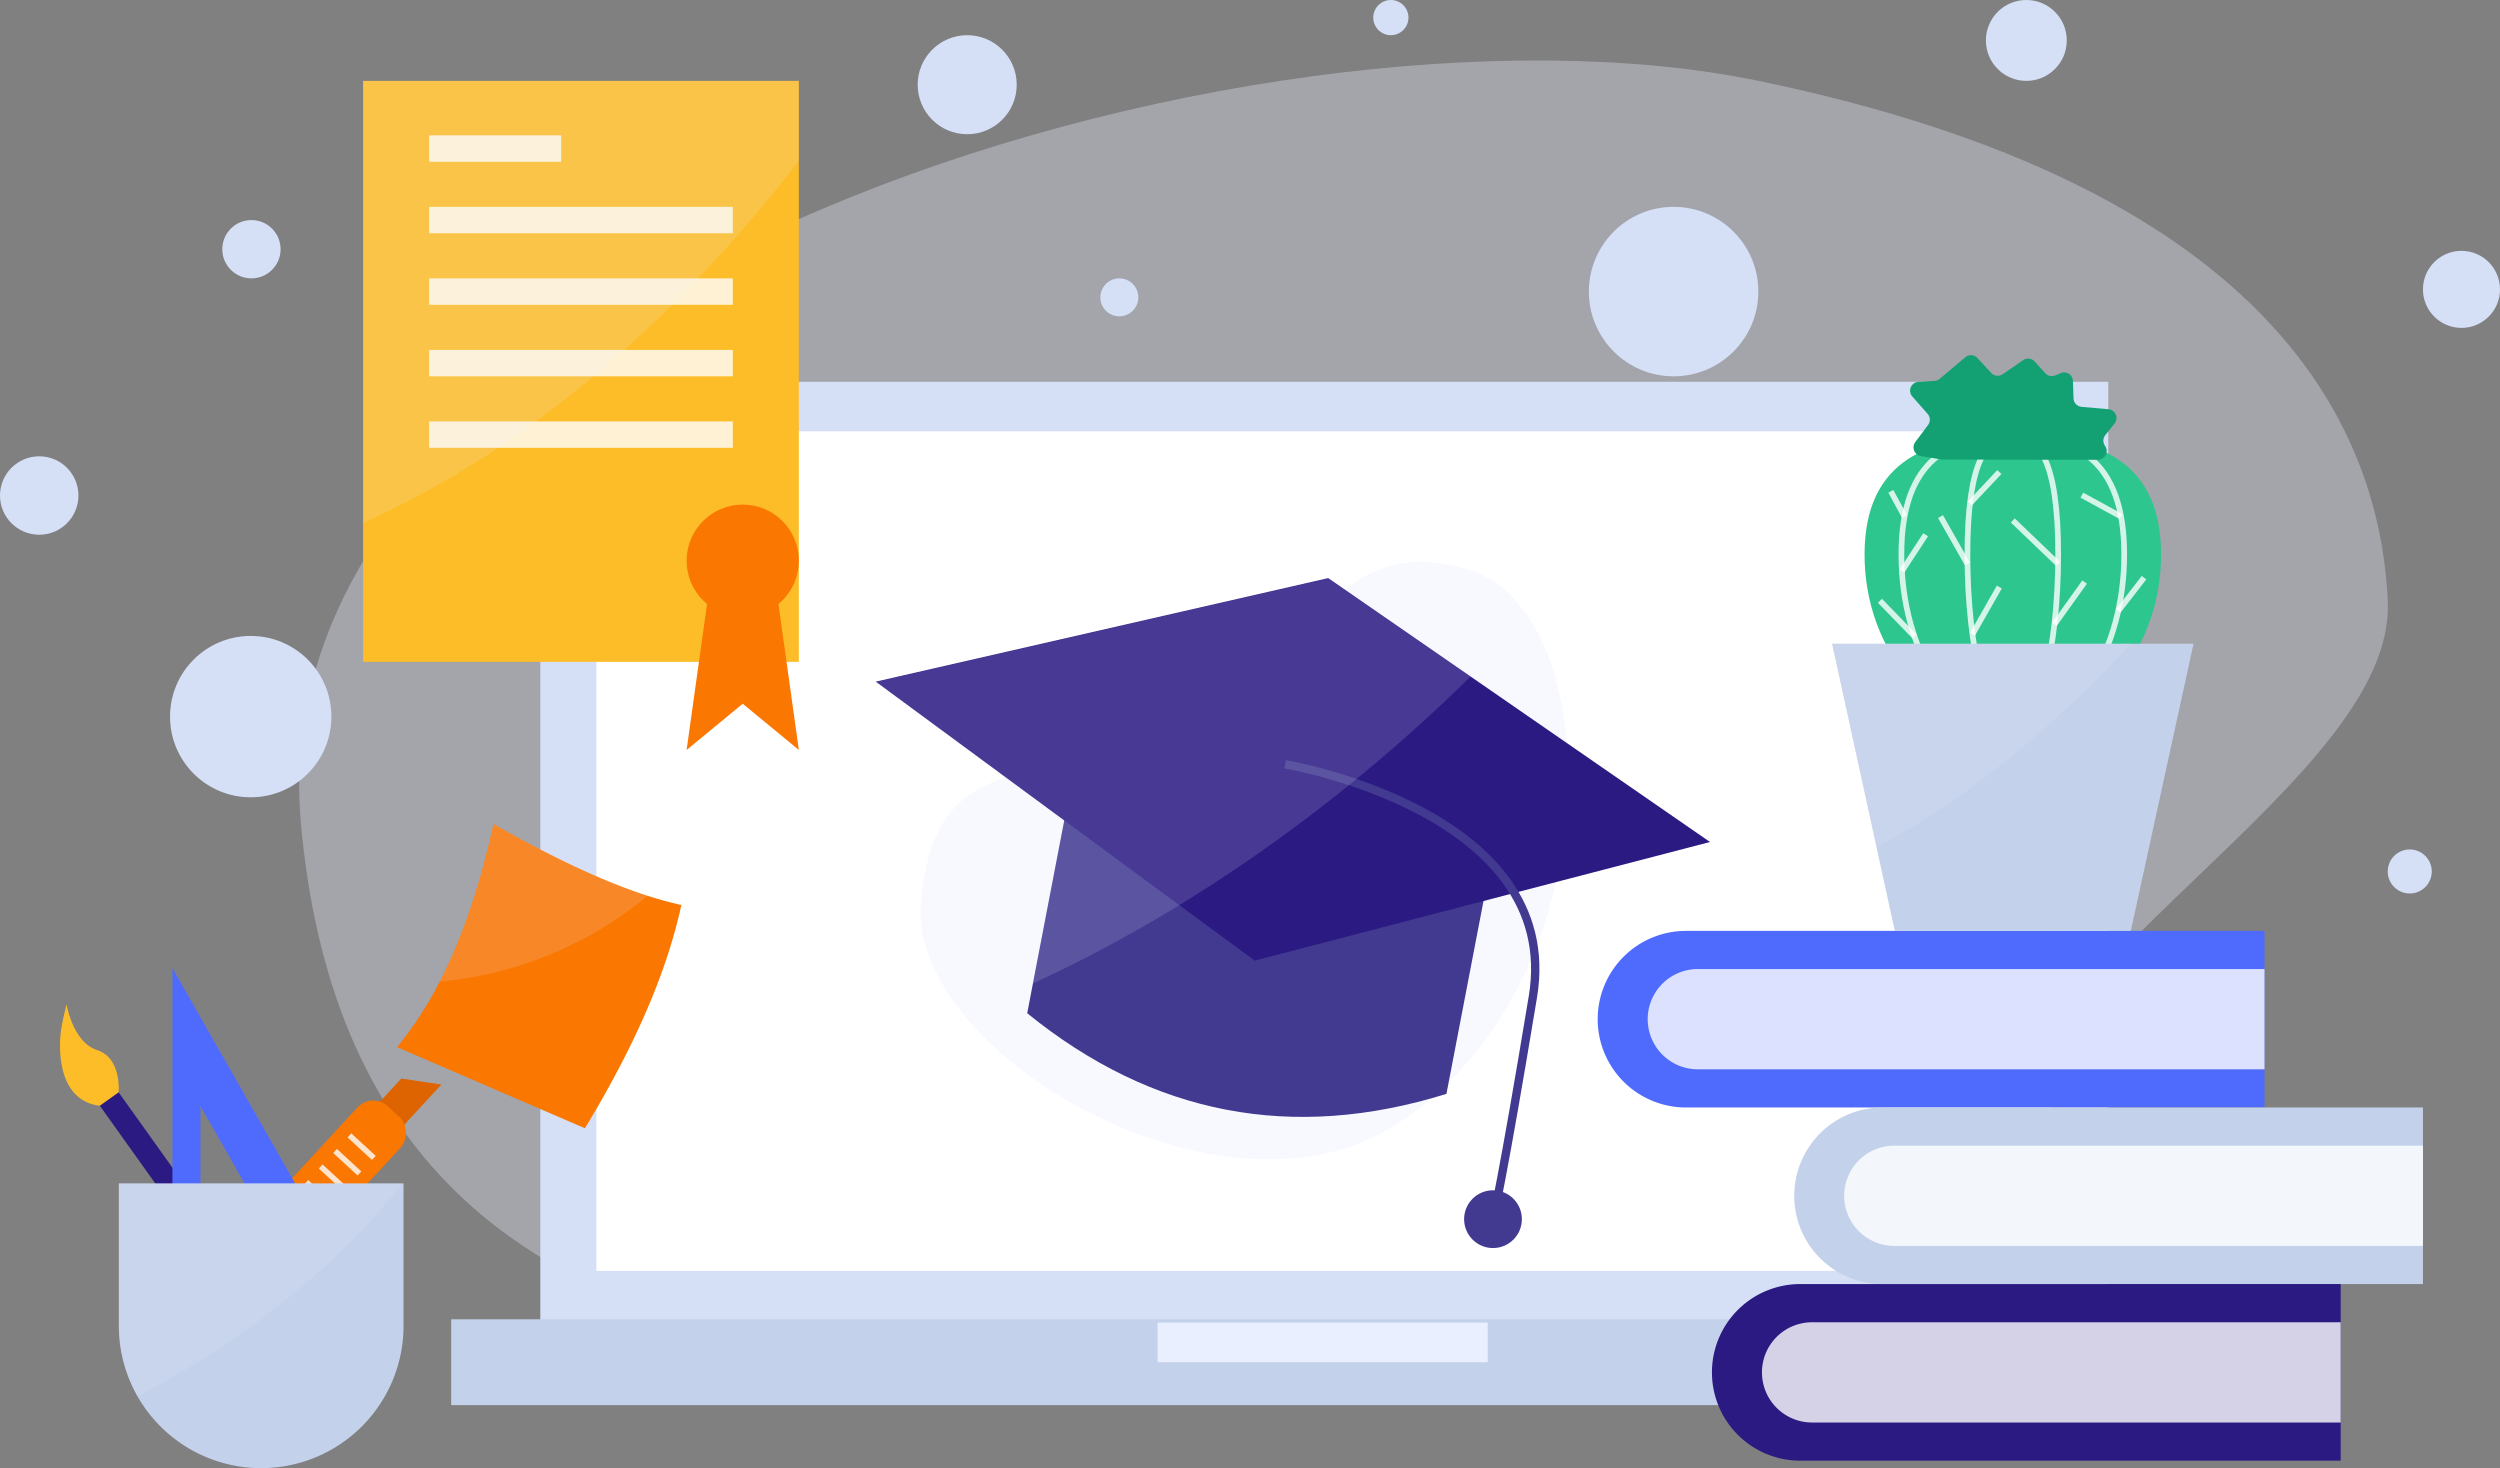 <svg xmlns="http://www.w3.org/2000/svg" width="597.618" height="350.953" viewBox="0 0 597.618 350.953">
  <rect x="0" y="0" width="597.618" height="350.953" fill="#808080" stroke="none"/>
  <g id="_3" data-name="3" transform="translate(0)">
    <rect id="Rectangle_201" data-name="Rectangle 201" width="5.524" height="62.307" transform="matrix(0.814, -0.581, 0.581, 0.814, 20.879, 260.142)" fill="#2b1a82"/>
    <path id="Path_1317" data-name="Path 1317" d="M139.724,588.363s-2.43,16.279,9.3,17.771l4.49-3.212s.789-8.167-5.105-10.093-7.315-10.929-7.315-10.929A53.982,53.982,0,0,0,139.724,588.363Z" transform="translate(-125.166 -341.8)" fill="#fdbd28"/>
    <path id="Path_1318" data-name="Path 1318" d="M429.256,609.556c-91.536-.979-205.032-.71-216.869-131.109S440.572,275.963,560.775,300.82s148.351,80.717,150.458,124.2S617.9,513.143,611.956,567.347,457.64,609.863,429.256,609.556Z" transform="translate(-140.445 -281.495)" fill="#e9efff" opacity="0.34"/>
    <path id="Path_1319" data-name="Path 1319" d="M236.477,620.323l-5.887-5.437L240.3,604.36l9.588,1.428Z" transform="translate(-144.373 -346.537)" fill="#dd6400"/>
    <rect id="Rectangle_202" data-name="Rectangle 202" width="14.093" height="46.809" rx="5.08" transform="matrix(0.735, 0.678, -0.678, 0.735, 88.912, 260.977)" fill="#fa7701"/>
    <rect id="Rectangle_203" data-name="Rectangle 203" width="7.938" height="1.326" transform="matrix(0.735, 0.678, -0.678, 0.735, 83.978, 270.924)" fill="#fff" opacity="0.8"/>
    <rect id="Rectangle_204" data-name="Rectangle 204" width="7.938" height="1.326" transform="matrix(0.735, 0.678, -0.678, 0.735, 80.545, 274.641)" fill="#fff" opacity="0.8"/>
    <rect id="Rectangle_205" data-name="Rectangle 205" width="7.938" height="1.326" transform="matrix(0.735, 0.678, -0.678, 0.735, 77.112, 278.359)" fill="#fff" opacity="0.8"/>
    <rect id="Rectangle_206" data-name="Rectangle 206" width="7.938" height="1.326" transform="matrix(0.735, 0.678, -0.678, 0.735, 73.681, 282.083)" fill="#fff" opacity="0.8"/>
    <rect id="Rectangle_207" data-name="Rectangle 207" width="7.938" height="1.326" transform="matrix(0.735, 0.678, -0.678, 0.735, 70.253, 285.806)" fill="#fff" opacity="0.8"/>
    <path id="Path_1320" data-name="Path 1320" d="M216.385,646.042h-12.1l-24.02-42.154v42.154H173.56V570.88Z" transform="translate(-132.345 -339.476)" fill="#4f6bfd"/>
    <rect id="Rectangle_208" data-name="Rectangle 208" width="374.823" height="234.363" transform="translate(129.16 91.267)" fill="#d5e0f7"/>
    <rect id="Rectangle_209" data-name="Rectangle 209" width="347.994" height="200.692" transform="translate(142.575 103.104)" fill="#fff"/>
    <rect id="Rectangle_210" data-name="Rectangle 210" width="416.645" height="20.517" transform="translate(107.854 315.372)" fill="#c3d1ea"/>
    <rect id="Rectangle_211" data-name="Rectangle 211" width="78.91" height="9.469" transform="translate(276.722 316.161)" fill="#e9efff"/>
    <rect id="Rectangle_212" data-name="Rectangle 212" width="104.161" height="138.882" transform="translate(86.801 19.333)" fill="#fdbd28"/>
    <rect id="Rectangle_213" data-name="Rectangle 213" width="31.564" height="6.313" transform="translate(102.583 32.353)" fill="#fff" opacity="0.8"/>
    <rect id="Rectangle_214" data-name="Rectangle 214" width="72.597" height="6.313" transform="translate(102.583 49.445)" fill="#fff" opacity="0.8"/>
    <rect id="Rectangle_215" data-name="Rectangle 215" width="72.597" height="6.313" transform="translate(102.583 66.545)" fill="#fff" opacity="0.8"/>
    <rect id="Rectangle_216" data-name="Rectangle 216" width="72.597" height="6.313" transform="translate(102.583 83.645)" fill="#fff" opacity="0.8"/>
    <rect id="Rectangle_217" data-name="Rectangle 217" width="72.597" height="6.313" transform="translate(102.583 100.737)" fill="#fff" opacity="0.8"/>
    <path id="Path_1321" data-name="Path 1321" d="M225.392,636.12v34.042a34.032,34.032,0,0,1-34.018,34.026h-.008a33.994,33.994,0,0,1-34.026-34.026V636.12Z" transform="translate(-128.925 -353.235)" fill="#c3d1ea"/>
    <path id="Path_1322" data-name="Path 1322" d="M757.055,438.028c0,22.955-15.869,41.562-35.446,41.562s-35.439-18.607-35.439-41.562,15.869-28.408,35.439-28.408S757.055,415.081,757.055,438.028Z" transform="translate(-240.454 -305.467)" fill="#2ec68f"/>
    <path id="Path_1323" data-name="Path 1323" d="M750.594,438.028c0,22.955-11.923,41.562-26.632,41.562s-26.632-18.607-26.632-41.562,11.923-28.408,26.632-28.408S750.594,415.081,750.594,438.028Z" transform="translate(-242.808 -305.467)" fill="none" stroke="#fff" stroke-miterlimit="10" stroke-width="1.36" opacity="0.8"/>
    <path id="Path_1324" data-name="Path 1324" d="M739.03,438.028c0,22.955-4.853,41.562-10.85,41.562s-10.85-18.607-10.85-41.562,4.861-28.408,10.85-28.408S739.03,415.081,739.03,438.028Z" transform="translate(-247.026 -305.467)" fill="none" stroke="#fff" stroke-miterlimit="10" stroke-width="1.36" opacity="0.8"/>
    <path id="Path_1325" data-name="Path 1325" d="M713.188,385.7l-6.139,5.169a2.13,2.13,0,0,1-1.231.5l-3.867.237a2.107,2.107,0,0,0-1.452,3.5l3.654,4.143a2.107,2.107,0,0,1,.11,2.659l-3.062,4.1a2.107,2.107,0,0,0,1.349,3.338l5.074.836h.339l36.883.055a2.107,2.107,0,0,0,1.712-3.338h0a2.123,2.123,0,0,1,.063-2.541l2.225-2.793a2.107,2.107,0,0,0-1.46-3.417l-6.431-.568a2.107,2.107,0,0,1-1.917-2.02l-.15-4.19a2.107,2.107,0,0,0-2.943-1.854l-1.294.552a2.1,2.1,0,0,1-2.367-.529l-2.517-2.793a2.107,2.107,0,0,0-2.754-.339l-4.924,3.377a2.123,2.123,0,0,1-2.738-.316l-3.267-3.543A2.115,2.115,0,0,0,713.188,385.7Z" transform="translate(-243.365 -300.323)" fill="#13a173"/>
    <line id="Line_121" data-name="Line 121" y1="7.962" x2="6.171" transform="translate(506.35 138.093)" fill="none" stroke="#fff" stroke-miterlimit="10" stroke-width="1.36" opacity="0.8"/>
    <line id="Line_122" data-name="Line 122" x1="9.367" y1="5.121" transform="translate(497.662 118.365)" fill="none" stroke="#fff" stroke-miterlimit="10" stroke-width="1.36" opacity="0.8"/>
    <line id="Line_123" data-name="Line 123" y1="10.1" x2="7.22" transform="translate(491.097 139.142)" fill="none" stroke="#fff" stroke-miterlimit="10" stroke-width="1.36" opacity="0.8"/>
    <line id="Line_124" data-name="Line 124" x1="10.834" y1="10.392" transform="translate(481.154 124.41)" fill="none" stroke="#fff" stroke-miterlimit="10" stroke-width="1.36" opacity="0.8"/>
    <line id="Line_125" data-name="Line 125" y1="11.292" x2="6.423" transform="translate(471.511 140.326)" fill="none" stroke="#fff" stroke-miterlimit="10" stroke-width="1.36" opacity="0.8"/>
    <line id="Line_126" data-name="Line 126" x1="6.439" y1="11.316" transform="translate(463.865 123.486)" fill="none" stroke="#fff" stroke-miterlimit="10" stroke-width="1.36" opacity="0.8"/>
    <line id="Line_127" data-name="Line 127" y1="7.473" x2="7.015" transform="translate(470.919 112.841)" fill="none" stroke="#fff" stroke-miterlimit="10" stroke-width="1.36" opacity="0.8"/>
    <line id="Line_128" data-name="Line 128" x1="8.262" y1="8.507" transform="translate(449.393 143.616)" fill="none" stroke="#fff" stroke-miterlimit="10" stroke-width="1.36" opacity="0.8"/>
    <line id="Line_129" data-name="Line 129" y1="8.68" x2="5.666" transform="translate(454.648 127.834)" fill="none" stroke="#fff" stroke-miterlimit="10" stroke-width="1.36" opacity="0.8"/>
    <line id="Line_130" data-name="Line 130" x1="3.283" y1="6.045" transform="translate(451.997 117.442)" fill="none" stroke="#fff" stroke-miterlimit="10" stroke-width="1.36" opacity="0.8"/>
    <path id="Path_1326" data-name="Path 1326" d="M626.438,559.63h138.29v42.217H626.438a21.108,21.108,0,0,1-21.109-21.108h0a21.108,21.108,0,0,1,21.108-21.108Z" transform="translate(-223.405 -337.103)" fill="#4f6bfd"/>
    <path id="Path_1327" data-name="Path 1327" d="M632.458,571.19H767.924v23.965H632.458a11.979,11.979,0,0,1-11.979-11.979h0A11.979,11.979,0,0,1,632.458,571.19Z" transform="translate(-226.6 -339.541)" fill="#fff" opacity="0.8"/>
    <path id="Path_1328" data-name="Path 1328" d="M762.737,472.63l-14.993,68.652H691.323l-4.372-20.027L676.33,472.63Z" transform="translate(-238.379 -318.755)" fill="#c3d1ea"/>
    <path id="Path_1329" data-name="Path 1329" d="M685.978,613.13H815.162v42.217H685.978a21.108,21.108,0,0,1-21.108-21.108h0A21.108,21.108,0,0,1,685.978,613.13Z" transform="translate(-235.962 -348.387)" fill="#c3d1ea"/>
    <path id="Path_1330" data-name="Path 1330" d="M691.994,624.69H818.353v23.965H691.994A11.979,11.979,0,0,1,680,636.676h0a11.979,11.979,0,0,1,11.994-11.986Z" transform="translate(-239.153 -350.825)" fill="#fff" opacity="0.8"/>
    <path id="Path_1331" data-name="Path 1331" d="M661.048,666.62H790.24v42.217H661.048a21.109,21.109,0,0,1-21.108-21.109h0a21.108,21.108,0,0,1,21.108-21.109Z" transform="translate(-230.704 -359.667)" fill="#2b1a82"/>
    <path id="Path_1332" data-name="Path 1332" d="M667.069,678.19H793.435v23.965H667.069a11.979,11.979,0,0,1-11.979-11.979h0a11.979,11.979,0,0,1,11.979-11.986Z" transform="translate(-233.9 -362.108)" fill="#fff" opacity="0.8"/>
    <path id="Path_1333" data-name="Path 1333" d="M309.575,546.615c-3.843,17.684-12.263,35.51-23.05,53.375l-44.916-19.4A87.426,87.426,0,0,0,251.8,564.93c5.524-10.74,9.738-23.428,12.862-37.68,13.359,7.6,25.8,13.6,36.859,17.171C304.3,545.289,306.979,546.038,309.575,546.615Z" transform="translate(-146.697 -330.275)" fill="#fa7701"/>
    <circle id="Ellipse_146" data-name="Ellipse 146" cx="19.286" cy="19.286" r="19.286" transform="translate(40.646 152.02)" fill="#d5e0f7"/>
    <circle id="Ellipse_147" data-name="Ellipse 147" cx="9.375" cy="9.375" r="9.375" transform="translate(0 109.077)" fill="#d5e0f7"/>
    <path id="Path_1334" data-name="Path 1334" d="M532.077,450.04c-33.584-11.2-38.248,23.121-72.992,37.609s-55.237,5.39-58.788,41.294,70.7,79.3,112.052,54.3C565.614,551.037,565.219,461.087,532.077,450.04Z" transform="translate(-180.138 -313.526)" fill="#e9efff" opacity="0.34"/>
    <circle id="Ellipse_148" data-name="Ellipse 148" cx="4.537" cy="4.537" r="4.537" transform="translate(263.039 66.545)" fill="#d5e0f7"/>
    <circle id="Ellipse_149" data-name="Ellipse 149" cx="6.968" cy="6.968" r="6.968" transform="translate(53.138 52.609)" fill="#d5e0f7"/>
    <circle id="Ellipse_150" data-name="Ellipse 150" cx="11.837" cy="11.837" r="11.837" transform="translate(219.37 8.412)" fill="#d5e0f7"/>
    <circle id="Ellipse_151" data-name="Ellipse 151" cx="20.256" cy="20.256" r="20.256" transform="translate(379.818 49.445)" fill="#d5e0f7"/>
    <circle id="Ellipse_152" data-name="Ellipse 152" cx="4.206" cy="4.206" r="4.206" transform="translate(328.274)" fill="#d5e0f7"/>
    <circle id="Ellipse_153" data-name="Ellipse 153" cx="9.666" cy="9.666" r="9.666" transform="translate(474.723)" fill="#d5e0f7"/>
    <circle id="Ellipse_154" data-name="Ellipse 154" cx="9.209" cy="9.209" r="9.209" transform="translate(579.2 59.964)" fill="#d5e0f7"/>
    <circle id="Ellipse_155" data-name="Ellipse 155" cx="5.263" cy="5.263" r="5.263" transform="translate(570.78 203.059)" fill="#d5e0f7"/>
    <path id="Path_1335" data-name="Path 1335" d="M543.844,530.528l-.489,2.557-1.768,9.193-8.862,46.107q-55.237,17.195-100.216-19.27l1.373-7.157,7.489-38.942,2.257-11.765,56.216,10.85,40.055,7.7Z" transform="translate(-186.958 -326.9)" fill="#423a91"/>
    <path id="Path_1336" data-name="Path 1336" d="M586.052,515.841l-46.794,12.184-7.347,1.925-54.7,14.251-18.039-13.273-27.484-20.24L386.63,477.514,494.784,452.76l34.042,23.523Z" transform="translate(-177.282 -314.565)" fill="#2b1a82"/>
    <path id="Path_1337" data-name="Path 1337" d="M510.65,509.15s66.561,11.182,59.222,55.576-9.54,53.2-9.54,53.2" transform="translate(-203.437 -326.457)" fill="none" stroke="#423a91" stroke-miterlimit="10" stroke-width="2"/>
    <circle id="Ellipse_156" data-name="Ellipse 156" cx="6.905" cy="6.905" r="6.905" transform="translate(349.99 284.534)" fill="#423a91"/>
    <circle id="Ellipse_157" data-name="Ellipse 157" cx="13.415" cy="13.415" r="13.415" transform="translate(164.133 120.622)" fill="#fa7701"/>
    <path id="Path_1338" data-name="Path 1338" d="M356.159,495.266l-13.415-11.047L329.33,495.266l5-35.746h16.832Z" transform="translate(-165.197 -315.99)" fill="#fa7701"/>
    <path id="Path_1339" data-name="Path 1339" d="M225.09,636.12c-10.905,13.928-30.546,33.655-63.278,50.944a33.971,33.971,0,0,1-4.482-16.9V636.12Z" transform="translate(-128.923 -353.235)" fill="#e9efff" opacity="0.15"/>
    <path id="Path_1340" data-name="Path 1340" d="M335.491,302.12v19.1c-19.428,25.354-55.284,64.659-104.161,86.572V302.12Z" transform="translate(-144.529 -282.795)" fill="#e9efff" opacity="0.15"/>
    <path id="Path_1341" data-name="Path 1341" d="M528.826,476.3c-7.946,7.812-17.36,16.437-28.2,25.251q-5.027,4.087-10.456,8.215a374.96,374.96,0,0,1-31,21.2A340.645,340.645,0,0,1,424.2,549.678l7.489-38.942L386.63,477.594,494.784,452.84Z" transform="translate(-177.282 -314.582)" fill="#e9efff" opacity="0.15"/>
    <path id="Path_1342" data-name="Path 1342" d="M747.783,472.62c-14.59,15.782-35.77,35.375-60.832,48.624L676.33,472.62Z" transform="translate(-238.379 -318.753)" fill="#e9efff" opacity="0.15"/>
    <path id="Path_1343" data-name="Path 1343" d="M304.243,544.413A90.912,90.912,0,0,1,254.53,564.93c5.524-10.74,9.737-23.428,12.862-37.68C280.744,534.818,293.18,540.823,304.243,544.413Z" transform="translate(-149.422 -330.275)" fill="#e9efff" opacity="0.15"/>
  </g>
</svg>
